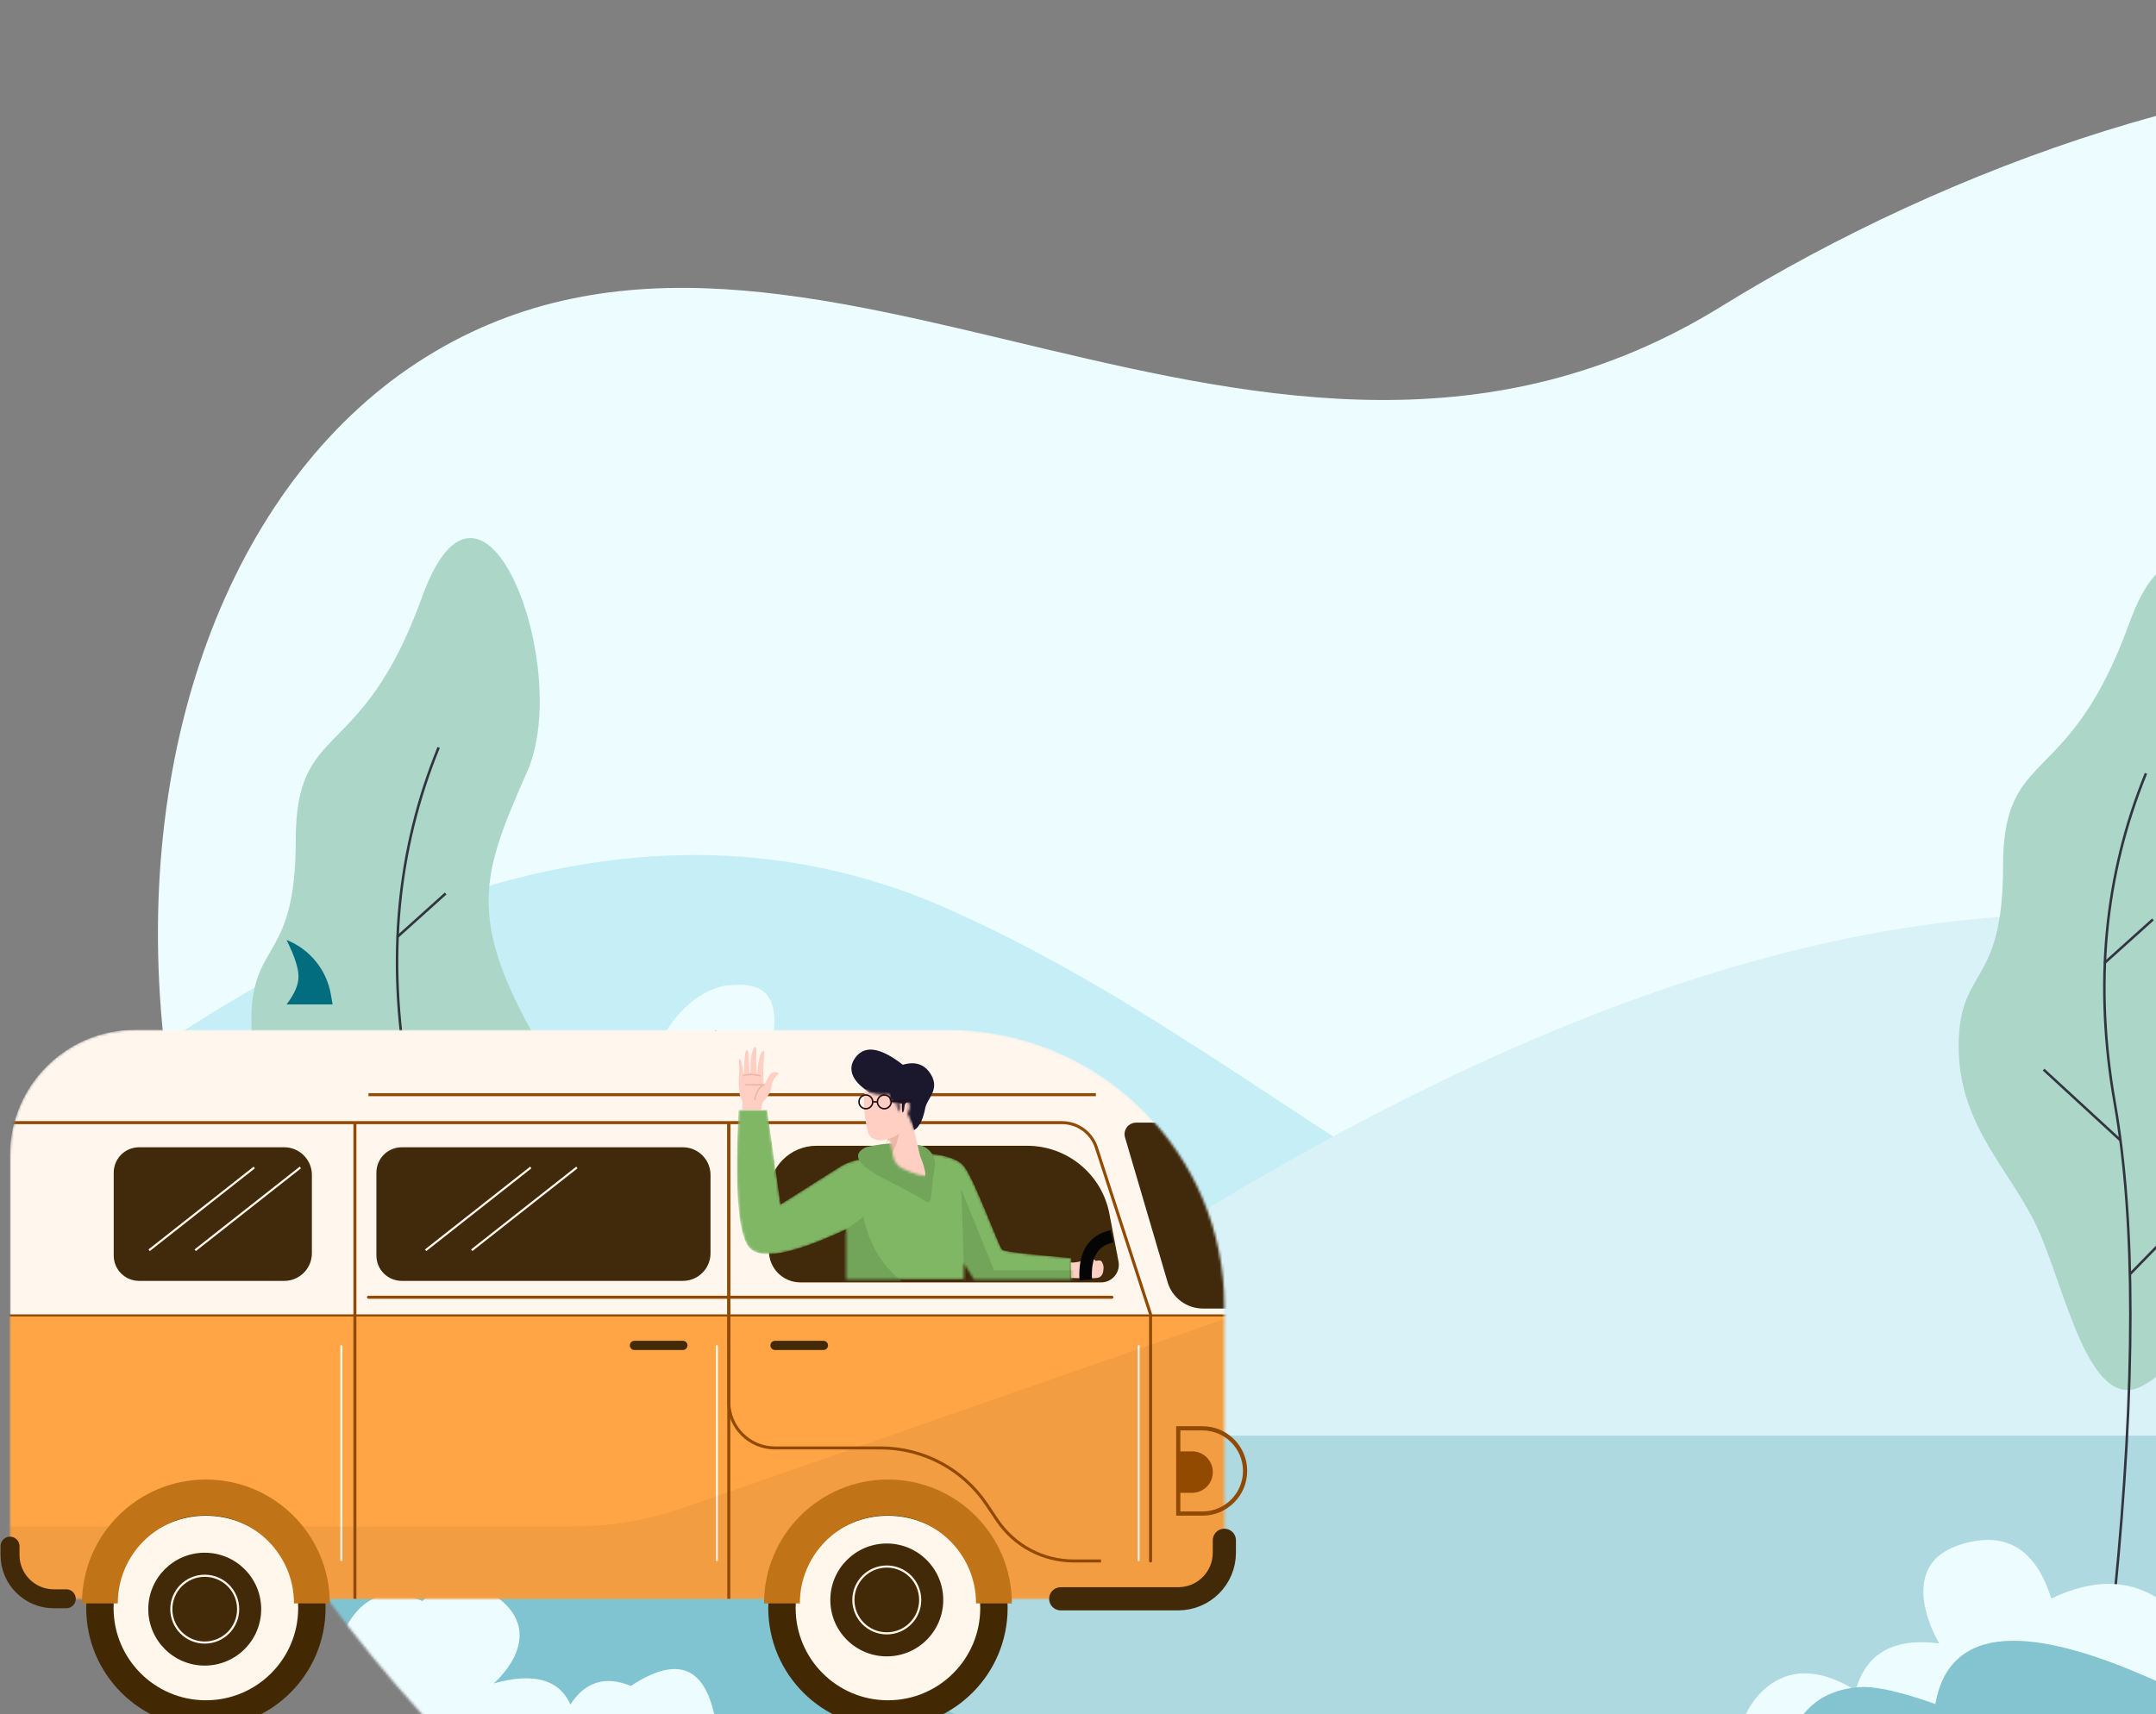 <svg width="860" height="684" viewBox="0 0 860 684" fill="none" xmlns="http://www.w3.org/2000/svg">
<rect x="0" y="0" width="860" height="684" fill="#808080" stroke="none"/>
<mask id="mask0" mask-type="alpha" maskUnits="userSpaceOnUse" x="32" y="0" width="1168" height="826">
<path d="M1199.18 224.074C1213.25 532.875 557.857 985.245 264.289 769.867C-29.278 554.489 -13.461 215.106 143.393 117.561C300.246 20.016 490.298 213.145 678.817 96.653C867.335 -19.838 1185.11 -84.728 1199.18 224.074Z" fill="white"/>
</mask>
<g mask="url(#mask0)">
<path d="M1188.78 245.207C1202.36 543.167 569.89 979.654 286.588 771.838C3.285 564.021 18.549 236.554 169.918 142.434C321.287 48.313 504.693 234.661 686.62 122.26C868.547 9.859 1175.21 -52.754 1188.78 245.207Z" fill="#EDFCFF"/>
<path fill-rule="evenodd" clip-rule="evenodd" d="M-18.983 481.195C131.445 350.961 264.074 311.559 378.903 362.988C551.148 440.132 625.403 583.007 1021.47 599.524C466.345 660.804 131.325 684.369 16.408 670.22C-98.508 656.072 -110.305 593.063 -18.983 481.195Z" fill="#C5EEF6"/>
<path fill-rule="evenodd" clip-rule="evenodd" d="M175.804 715.513C510.886 414.205 774.524 307.059 966.719 394.073C1255.01 524.595 1424.19 617.511 1424.19 617.511C1424.19 617.511 472.062 913.518 452.011 898.582C438.644 888.625 346.575 827.601 175.804 715.513Z" fill="#D8F2F7"/>
<path d="M1245 572.814H-60.886V1123.47H1245V572.814Z" fill="#AED9E0"/>
<path fill-rule="evenodd" clip-rule="evenodd" d="M168.39 238.143C143.968 305.794 117.965 286.741 117.965 335.425C117.965 384.108 100.272 375.004 100.272 407.199C100.272 439.395 121.57 456.782 132.236 480.807C142.902 504.832 152.504 553.221 173.204 542.776C193.903 532.33 245.727 469.427 215.612 417.751C185.498 366.075 192.251 348.847 210.35 307.689C228.45 266.53 192.813 170.492 168.39 238.143Z" fill="#ABD6C8"/>
<path d="M174.983 298.207C158.381 338.838 154.231 382.675 162.532 429.72C170.832 476.764 170.832 542.145 162.532 625.863" stroke="#32353F"/>
<path d="M164.765 444.584L134.159 416.414" stroke="#32353F"/>
<path d="M158.381 373.92L177.76 356.496" stroke="#32353F"/>
<path d="M168.511 498.103L192.446 473.566" stroke="#32353F"/>
<path fill-rule="evenodd" clip-rule="evenodd" d="M849.408 248.499C824.986 316.15 798.983 297.097 798.983 345.78C798.983 394.463 781.29 385.359 781.29 417.555C781.29 449.751 802.588 467.137 813.254 491.162C823.92 515.187 833.522 563.577 854.222 553.131C874.921 542.686 926.745 479.783 896.63 428.106C866.516 376.43 873.269 359.202 891.368 318.044C909.468 276.886 873.831 180.848 849.408 248.499Z" fill="#ABD6C8"/>
<path d="M855.999 308.566C839.398 349.197 835.248 393.034 843.548 440.079C851.849 487.123 851.849 552.505 843.548 636.222" stroke="#32353F"/>
<path d="M845.783 454.938L815.176 426.768" stroke="#32353F"/>
<path d="M839.398 384.276L858.777 366.852" stroke="#32353F"/>
<path d="M849.529 508.46L873.463 483.924" stroke="#32353F"/>
<path fill-rule="evenodd" clip-rule="evenodd" d="M291.14 393.056C277.554 394.009 258.179 411.192 258.179 439.849C258.179 468.505 247.003 482.022 245.64 491.462C244.276 500.903 247.991 509.492 261.341 523.134C274.69 536.777 268.697 555.325 281.1 559.112C285.57 560.476 293.041 552.795 293.041 539.234C293.041 525.673 323.911 494.299 314.917 479.935C310.32 472.593 299.817 465.368 297.571 457.476C294.475 446.596 306.667 430.189 308.68 411.192C310.704 392.086 298.344 392.551 291.14 393.056Z" fill="#EDFCFF"/>
<path d="M285.569 411.195C276.272 433.948 273.948 458.497 278.597 484.842C283.245 511.187 283.245 547.801 278.597 594.683" stroke="#32353F" stroke-width="0.8"/>
<path d="M279.846 493.164L262.707 477.389" stroke="#32353F" stroke-width="0.8"/>
<path d="M276.272 453.592L287.125 443.834" stroke="#32353F" stroke-width="0.8"/>
<path d="M281.944 523.135L295.348 509.395" stroke="#32353F" stroke-width="0.8"/>
<path fill-rule="evenodd" clip-rule="evenodd" d="M89.555 588.859C100.455 570.547 116.491 563.211 137.664 566.851C158.837 570.49 168.51 581.2 166.685 598.979C191.158 581.467 208.327 585.547 218.193 611.219C229.583 594.459 243.96 587.005 261.324 588.859C305.845 593.612 299.499 623.316 299.499 628.618C335.682 619.816 354.658 635.011 356.429 674.204C413.301 691.354 424.356 724.044 389.596 772.273C433.856 775.877 456.282 794.074 456.876 826.863C457.47 859.651 386.621 855.187 244.329 813.471L89.555 588.859Z" fill="#81C4D1"/>
<path fill-rule="evenodd" clip-rule="evenodd" d="M134.158 657.928C141.104 638.208 152.554 631.834 168.511 638.804C178.104 628.723 188.706 628.745 200.319 638.869C217.739 654.055 196.931 671.675 196.931 671.675C212.774 667.235 222.976 670.026 227.536 680.048C233.447 670.972 241.491 668.513 251.67 672.669C271.276 659.686 282.687 665.47 285.905 690.02C328.426 686.562 339.003 700.863 317.637 732.922C293.829 786.741 334.204 799.327 275.967 795.343C237.143 792.686 189.873 746.882 134.158 657.928Z" fill="#EDFCFF"/>
<path fill-rule="evenodd" clip-rule="evenodd" d="M983.274 598.976C976.408 582.921 967.187 575.112 955.61 575.55C938.245 576.207 941.583 598.976 941.583 598.976C938.58 591.345 932.499 588.184 923.341 589.492C917.439 573.244 906.307 569.267 889.943 577.564C877.502 586.562 873.701 598.462 878.543 613.263C864.39 619.058 859.704 628.107 864.482 640.411C851.591 630.082 836.17 629.213 818.218 637.805C811.955 617.734 799.817 610.579 781.805 616.342C754.787 624.985 773.529 655.707 773.529 655.707C755.32 653.387 744.221 659.65 740.233 674.496C727.023 666.282 715.719 665.442 706.324 671.977C692.23 681.779 683.361 709.285 713.4 729.68C694.387 742.936 697.123 756.162 721.607 769.358C758.333 789.151 983.274 598.976 983.274 598.976Z" fill="#EDFCFF"/>
<path fill-rule="evenodd" clip-rule="evenodd" d="M865.317 673.117C808.636 646.409 777.524 648.666 771.979 679.886C758.406 675.107 748.607 672.851 742.583 673.117C719.887 674.118 712.016 692.106 713.539 704.332C691.898 693.47 678.566 695.311 673.542 709.856C662.864 697.476 651.867 696.234 640.551 706.129C623.576 720.972 638.511 743.423 652.19 746.869C643.29 763.833 645.364 779.507 658.411 793.889C637.254 812.216 633.658 831.114 647.622 850.582C661.587 870.049 743.933 817.393 894.659 692.613L865.317 673.117Z" fill="#83C4D0"/>
</g>
<mask id="mask1" mask-type="alpha" maskUnits="userSpaceOnUse" x="4" y="410" width="485" height="228">
<path d="M53.895 410.879H378.085C438.999 410.879 488.38 460.26 488.38 521.174V619.521C488.38 629.673 480.15 637.903 469.997 637.903H22.383C12.23 637.903 4 629.673 4 619.521L4 460.774C4 433.218 26.339 410.879 53.895 410.879Z" fill="white"/>
</mask>
<g mask="url(#mask1)">
<path d="M53.895 410.879H378.085C438.999 410.879 488.38 460.26 488.38 521.174V619.521C488.38 629.673 480.15 637.903 469.997 637.903H22.383C12.23 637.903 4 629.673 4 619.521L4 460.774C4 433.218 26.339 410.879 53.895 410.879Z" fill="#FFF6ED"/>
<path d="M492.056 524.85H-1.515V646.174H492.056V524.85Z" fill="#FFA545" stroke="#914A03" stroke-width="0.84"/>
<path d="M272.385 534.961H253.083C252.068 534.961 251.245 535.784 251.245 536.799C251.245 537.814 252.068 538.637 253.083 538.637H272.385C273.4 538.637 274.223 537.814 274.223 536.799C274.223 535.784 273.4 534.961 272.385 534.961Z" fill="#422907"/>
<path d="M328.452 534.961H309.15C308.135 534.961 307.312 535.784 307.312 536.799C307.312 537.814 308.135 538.637 309.15 538.637H328.452C329.467 538.637 330.29 537.814 330.29 536.799C330.29 535.784 329.467 534.961 328.452 534.961Z" fill="#422907"/>
<path d="M1.505 447.92H423.603C429.86 447.92 435.406 451.949 437.339 457.9L458.941 524.39V622.81" stroke="#914A03" stroke-width="1.2" stroke-linecap="round"/>
<path fill-rule="evenodd" clip-rule="evenodd" d="M325.695 457.754H409.717C425.462 457.754 438.986 468.942 441.936 484.409L445.562 503.424C446.228 506.914 443.938 510.284 440.448 510.949C440.05 511.025 439.647 511.063 439.242 511.063H319.261C312.662 511.063 307.312 505.714 307.312 499.115V476.136C307.312 465.984 315.542 457.754 325.695 457.754Z" fill="#41290B" stroke="#422907" stroke-width="1.2"/>
<path fill-rule="evenodd" clip-rule="evenodd" d="M160.251 457.754H272.384C278.476 457.754 283.414 462.692 283.414 468.783V500.034C283.414 506.125 278.476 511.063 272.384 511.063H160.251C154.667 511.063 150.141 506.537 150.141 500.953V467.864C150.141 462.28 154.667 457.754 160.251 457.754Z" fill="#41290B"/>
<path fill-rule="evenodd" clip-rule="evenodd" d="M453.161 447.92H492.057L500.329 522.092H479.838C473.315 522.092 467.571 517.794 465.73 511.536L448.752 453.812C448.036 451.377 449.43 448.823 451.865 448.107C452.286 447.983 452.722 447.92 453.161 447.92Z" fill="#41290B"/>
<path fill-rule="evenodd" clip-rule="evenodd" d="M55.471 457.754H113.376C119.467 457.754 124.405 462.692 124.405 468.783V500.034C124.405 506.125 119.467 511.063 113.376 511.063H55.471C49.887 511.063 45.36 506.537 45.36 500.953V467.864C45.36 462.28 49.887 457.754 55.471 457.754Z" fill="#41290B"/>
<path d="M454.181 536.799V622.811" stroke="#FFF6EC" stroke-width="0.84"/>
<path d="M285.98 536.799V622.811" stroke="#FFF6EC" stroke-width="0.84"/>
<path d="M136.163 536.799V622.811" stroke="#FFF6EC" stroke-width="0.84"/>
<path d="M211.726 465.811L169.773 498.845" stroke="#FFF6EC" stroke-width="0.84"/>
<path d="M230.109 465.811L188.157 498.845" stroke="#FFF6EC" stroke-width="0.84"/>
<path d="M101.431 465.811L59.478 498.845" stroke="#FFF6EC" stroke-width="0.84"/>
<path d="M119.813 465.811L77.86 498.845" stroke="#FFF6EC" stroke-width="0.84"/>
<path opacity="0.048" fill-rule="evenodd" clip-rule="evenodd" d="M500.328 522.094L272.253 601.678C258.347 606.531 243.723 609.009 228.994 609.009H-26.178L-8.473 699.153L543.675 679.951V524.851L500.328 522.094Z" fill="black"/>
<path d="M444.958 500.561H308.418" stroke="#422907" stroke-width="1.2" stroke-linecap="round"/>
<path d="M367.475 500.557V458.061" stroke="#422907" stroke-width="1.2"/>
</g>
<path fill-rule="evenodd" clip-rule="evenodd" d="M469.997 569.889H479.648C489.039 569.889 496.652 577.502 496.652 586.893C496.652 596.283 489.039 603.896 479.648 603.896H469.997V569.889Z" stroke="#914A03" stroke-width="1.68"/>
<path fill-rule="evenodd" clip-rule="evenodd" d="M469.997 579.08H475.512C480.08 579.08 483.784 582.784 483.784 587.352C483.784 591.921 480.08 595.624 475.512 595.624H469.997V579.08Z" fill="#924A00"/>
<path d="M82.126 683.86C105.476 683.86 124.405 664.931 124.405 641.581C124.405 618.23 105.476 599.301 82.126 599.301C58.775 599.301 39.846 618.23 39.846 641.581C39.846 664.931 58.775 683.86 82.126 683.86Z" fill="#FFF6EC" stroke="#432903" stroke-width="10.92"/>
<path d="M81.667 664.557C94.103 664.557 104.185 654.475 104.185 642.038C104.185 629.601 94.103 619.52 81.667 619.52C69.23 619.52 59.148 629.601 59.148 642.038C59.148 654.475 69.23 664.557 81.667 664.557Z" fill="#422907"/>
<path d="M354.188 683.86C377.538 683.86 396.467 664.931 396.467 641.581C396.467 618.23 377.538 599.301 354.188 599.301C330.837 599.301 311.908 618.23 311.908 641.581C311.908 664.931 330.837 683.86 354.188 683.86Z" fill="#FFF6EC" stroke="#432903" stroke-width="10.92"/>
<path d="M396.467 639.741C396.467 616.39 377.538 597.461 354.188 597.461C330.837 597.461 311.908 616.39 311.908 639.741" stroke="#C07317" stroke-width="14.28"/>
<path d="M124.405 639.741C124.405 616.39 105.476 597.461 82.126 597.461C58.775 597.461 39.846 616.39 39.846 639.741" stroke="#C07317" stroke-width="14.28"/>
<path d="M353.728 660.881C366.164 660.881 376.246 650.799 376.246 638.362C376.246 625.926 366.164 615.844 353.728 615.844C341.291 615.844 331.209 625.926 331.209 638.362C331.209 650.799 341.291 660.881 353.728 660.881Z" fill="#422907"/>
<path d="M353.728 651.692C361.089 651.692 367.056 645.725 367.056 638.364C367.056 631.004 361.089 625.037 353.728 625.037C346.368 625.037 340.401 631.004 340.401 638.364C340.401 645.725 346.368 651.692 353.728 651.692Z" stroke="#FFF6EB" stroke-width="0.857"/>
<path d="M81.666 655.368C89.027 655.368 94.993 649.401 94.993 642.04C94.993 634.68 89.027 628.713 81.666 628.713C74.306 628.713 68.339 634.68 68.339 642.04C68.339 649.401 74.306 655.368 81.666 655.368Z" stroke="#FFF6EB" stroke-width="0.857"/>
<path d="M290.705 447.922V559.333C290.705 569.485 298.935 577.715 309.087 577.715H351.291C368.257 577.715 384.108 586.172 393.555 600.264L397.75 606.52C404.576 616.702 416.029 622.812 428.287 622.812H439.182" stroke="#924A00" stroke-width="1.2"/>
<path d="M290.705 637.904V447.922" stroke="#914A03" stroke-width="1.2"/>
<path d="M141.57 637.904V447.922" stroke="#914A03" stroke-width="1.2"/>
<path d="M146.984 517.592C146.984 517.592 245.837 517.592 443.541 517.592" stroke="#914A03" stroke-width="1.2" stroke-linecap="round"/>
<path d="M146.984 436.766H437.138" stroke="#914A03" stroke-width="1.2"/>
<path d="M4 616.904V620.441C4 630.086 11.819 637.904 21.463 637.904H26.438" stroke="#422907" stroke-width="7.56" stroke-linecap="round"/>
<path d="M488.38 614.568V619.522C488.38 629.674 480.149 637.904 469.997 637.904H423.109" stroke="#422907" stroke-width="9.24" stroke-linecap="round"/>
<path fill-rule="evenodd" clip-rule="evenodd" d="M114.295 375.033C123.549 378.694 130.239 386.898 131.962 396.7L132.677 400.769H114.295C117.482 396.648 119.075 392.926 119.075 389.601C119.075 386.277 117.482 381.421 114.295 375.033Z" fill="#016D7E"/>
<path fill-rule="evenodd" clip-rule="evenodd" d="M426.99 503.72C428.302 503.817 429.879 503.608 431.719 503.092C434.48 502.319 434.645 500.553 437.061 503.092C438.121 502.872 438.822 502.872 439.164 503.092C439.678 503.423 440.3 504.885 440.195 506.09C440.09 507.296 439.986 509.595 437.544 509.885C435.916 510.078 432.458 510.078 427.17 509.885L426.99 503.72Z" fill="#FFCFC3"/>
<path fill-rule="evenodd" clip-rule="evenodd" d="M303.696 442.82C303.752 441.107 304.04 439.957 304.56 439.37C305.34 438.488 307.579 436.068 307.834 433.24C308.004 431.354 309.001 429.706 310.826 428.294C309.271 427.334 307.977 427.603 306.945 429.1C305.982 430.498 305.464 431.805 305.121 432.346C304.896 432.701 304.56 432.449 304.56 432.166C304.56 431.739 304.365 427.765 304.56 424.352C304.708 421.769 305.163 419.543 304.56 419.353C303.783 419.109 302.893 421.543 302.54 423.924C302.257 425.831 302.061 428.718 301.941 428.718C301.821 428.718 301.713 425.645 301.624 423.381C301.519 420.728 302.047 417.853 301.246 417.798C300.411 417.74 299.606 420.739 299.444 423.381C299.317 425.439 299.439 428.469 299.197 428.469C298.924 428.469 298.792 425.352 298.734 423.381C298.676 421.378 298.612 419.075 297.922 419.075C297.184 419.075 297.049 421.737 296.904 423.924C296.78 425.789 296.734 428.718 296.657 428.718C296.49 428.718 295.835 422.46 295.091 422.46C294.347 422.46 295.049 427.514 294.805 429.1C294.56 430.686 294.56 438.532 296.168 439.002V442.82H303.696Z" fill="#FFCFC3"/>
<path d="M296.3 429.146C298.48 428.522 300.823 428.578 303.327 429.316" stroke="#EEB6A7" stroke-width="0.6"/>
<path d="M297.312 432.842H304.411C302.534 434.296 301.42 436.323 301.07 438.922" stroke="#EEB6A7" stroke-width="0.6"/>
<mask id="mask2" mask-type="alpha" maskUnits="userSpaceOnUse" x="293" y="442" width="135" height="69">
<path d="M384.524 504.109L388.546 510.555H427.333V501.986C409.81 500.458 400.619 499.338 399.76 498.628C398.471 497.563 388.874 470.851 384.524 465.283C381.624 461.571 373.181 459.725 359.194 459.744C346.983 461.149 339.073 462.996 335.465 465.283C331.858 467.571 323.816 472.659 311.34 480.549L306.013 442.84H294.614C293.045 473.284 294.313 491.415 298.417 497.233C302.522 503.052 315.548 500.803 337.496 490.488V510.555H384.524V504.109Z" fill="white"/>
</mask>
<g mask="url(#mask2)">
<path d="M384.524 504.109L388.546 510.555H427.333V501.986C409.81 500.458 400.619 499.338 399.76 498.628C398.471 497.563 388.874 470.851 384.524 465.283C381.624 461.571 373.181 459.725 359.194 459.744C346.983 461.149 339.073 462.996 335.465 465.283C331.858 467.571 323.816 472.659 311.34 480.549L306.013 442.84H294.614C293.045 473.284 294.313 491.415 298.417 497.233C302.522 503.052 315.548 500.803 337.496 490.488V510.555H384.524V504.109Z" fill="#80B765"/>
<path fill-rule="evenodd" clip-rule="evenodd" d="M337.496 490.488L344.387 485.504C349.992 511.566 371.687 524.597 409.473 524.597L412.185 538.656L323.744 532.645L337.496 490.488Z" fill="#72A559"/>
<path fill-rule="evenodd" clip-rule="evenodd" d="M384.468 505.264L383.437 474.498L396.512 506.823H433.145V511.284L384.468 512.081V505.264Z" fill="#72A559"/>
</g>
<path fill-rule="evenodd" clip-rule="evenodd" d="M345.382 457.74C351.811 456.273 356.575 455.868 359.674 456.526C360.97 456.801 362.62 456.877 364.624 456.754C368.967 456.488 372.704 459.792 372.97 464.135C373.01 464.784 372.97 465.434 372.85 466.073C372.626 467.263 372.436 468.311 372.281 469.218C371.49 473.833 371.783 479.688 370.404 479.688C369.025 479.688 370.418 479.281 353.394 470.693C342.045 464.968 339.374 460.65 345.382 457.74Z" fill="#72A559"/>
<path fill-rule="evenodd" clip-rule="evenodd" d="M345.221 434.775C344.511 434.148 335.908 428.599 341.476 421.615C345.188 416.959 351.402 418.031 360.117 424.831C365.124 423.354 368.857 424.635 371.315 428.674C375.003 434.733 369.821 438.272 369.09 442.031C368.014 447.567 366.177 450.653 363.578 451.291C351.813 440.699 345.695 435.193 345.221 434.775Z" fill="#1B172C"/>
<mask id="mask3" mask-type="alpha" maskUnits="userSpaceOnUse" x="336" y="434" width="42" height="36">
<path d="M368.607 459.192L361.946 444.099C363.322 442.588 363.322 438.712 360.49 438.952C357.658 439.192 359.129 441.442 358.709 443.049C358.428 444.12 358.018 443.111 357.477 440.021C355.736 440.385 354.86 439.232 354.852 436.563C350.971 437.203 347.333 436.476 343.938 434.38C343.63 435.264 343.388 435.827 343.21 436.068C342.171 437.479 342.035 436.779 342.021 437.187C341.861 441.888 343.792 447.96 346.249 453.687C347.326 456.197 351.305 457.197 354.885 454.76L356.288 461.484C356.718 463.546 358.075 465.293 359.966 466.22C364.722 468.553 368.242 469.498 370.524 469.054C373.264 468.521 372.625 465.234 368.607 459.192Z" fill="white"/>
</mask>
<g mask="url(#mask3)">
<path d="M367.017 461.243L363.359 445.157C364.998 443.936 365.738 440.131 362.912 439.826C360.086 439.521 361.101 442.011 360.381 443.508C359.902 444.506 359.691 443.437 359.75 440.301C357.971 440.325 357.332 439.027 357.833 436.405C353.901 436.293 350.469 434.885 347.536 432.18C347.065 432.989 346.72 433.495 346.499 433.698C345.21 434.885 345.21 434.172 345.119 434.569C344.064 439.154 344.801 445.482 346.121 451.573C346.699 454.243 350.414 455.984 354.394 454.274L354.487 461.143C354.516 463.248 355.515 465.223 357.194 466.493C361.418 469.691 364.693 471.29 367.017 471.29C369.809 471.29 369.809 467.941 367.017 461.243Z" fill="#FFCFC3"/>
<path fill-rule="evenodd" clip-rule="evenodd" d="M354.102 454.335C355.72 454.244 357.253 453.508 358.702 452.126C357.757 457.375 355.727 461.243 352.612 463.729C349.497 466.216 349.994 463.084 354.102 454.335Z" fill="#EEB6A7"/>
</g>
<path d="M352.211 442.318C353.698 442.607 355.139 441.635 355.428 440.147C355.717 438.66 354.746 437.219 353.258 436.93C351.77 436.641 350.33 437.612 350.04 439.1C349.751 440.588 350.723 442.028 352.211 442.318Z" stroke="#240F16" stroke-width="0.6"/>
<path d="M344.858 442.318C346.346 442.607 347.786 441.635 348.075 440.147C348.365 438.66 347.393 437.219 345.905 436.93C344.417 436.641 342.977 437.612 342.688 439.1C342.399 440.588 343.37 442.028 344.858 442.318Z" stroke="#240F16" stroke-width="0.6"/>
<path d="M348.193 439.623H349.961" stroke="#240F16" stroke-width="0.6"/>
<path d="M355.555 439.418L363.791 438.965" stroke="#240F16" stroke-width="0.6"/>
<path d="M433.099 510.682C432.479 500.691 435.959 494.893 443.541 493.289" stroke="#050505" stroke-width="5"/>
</svg>
